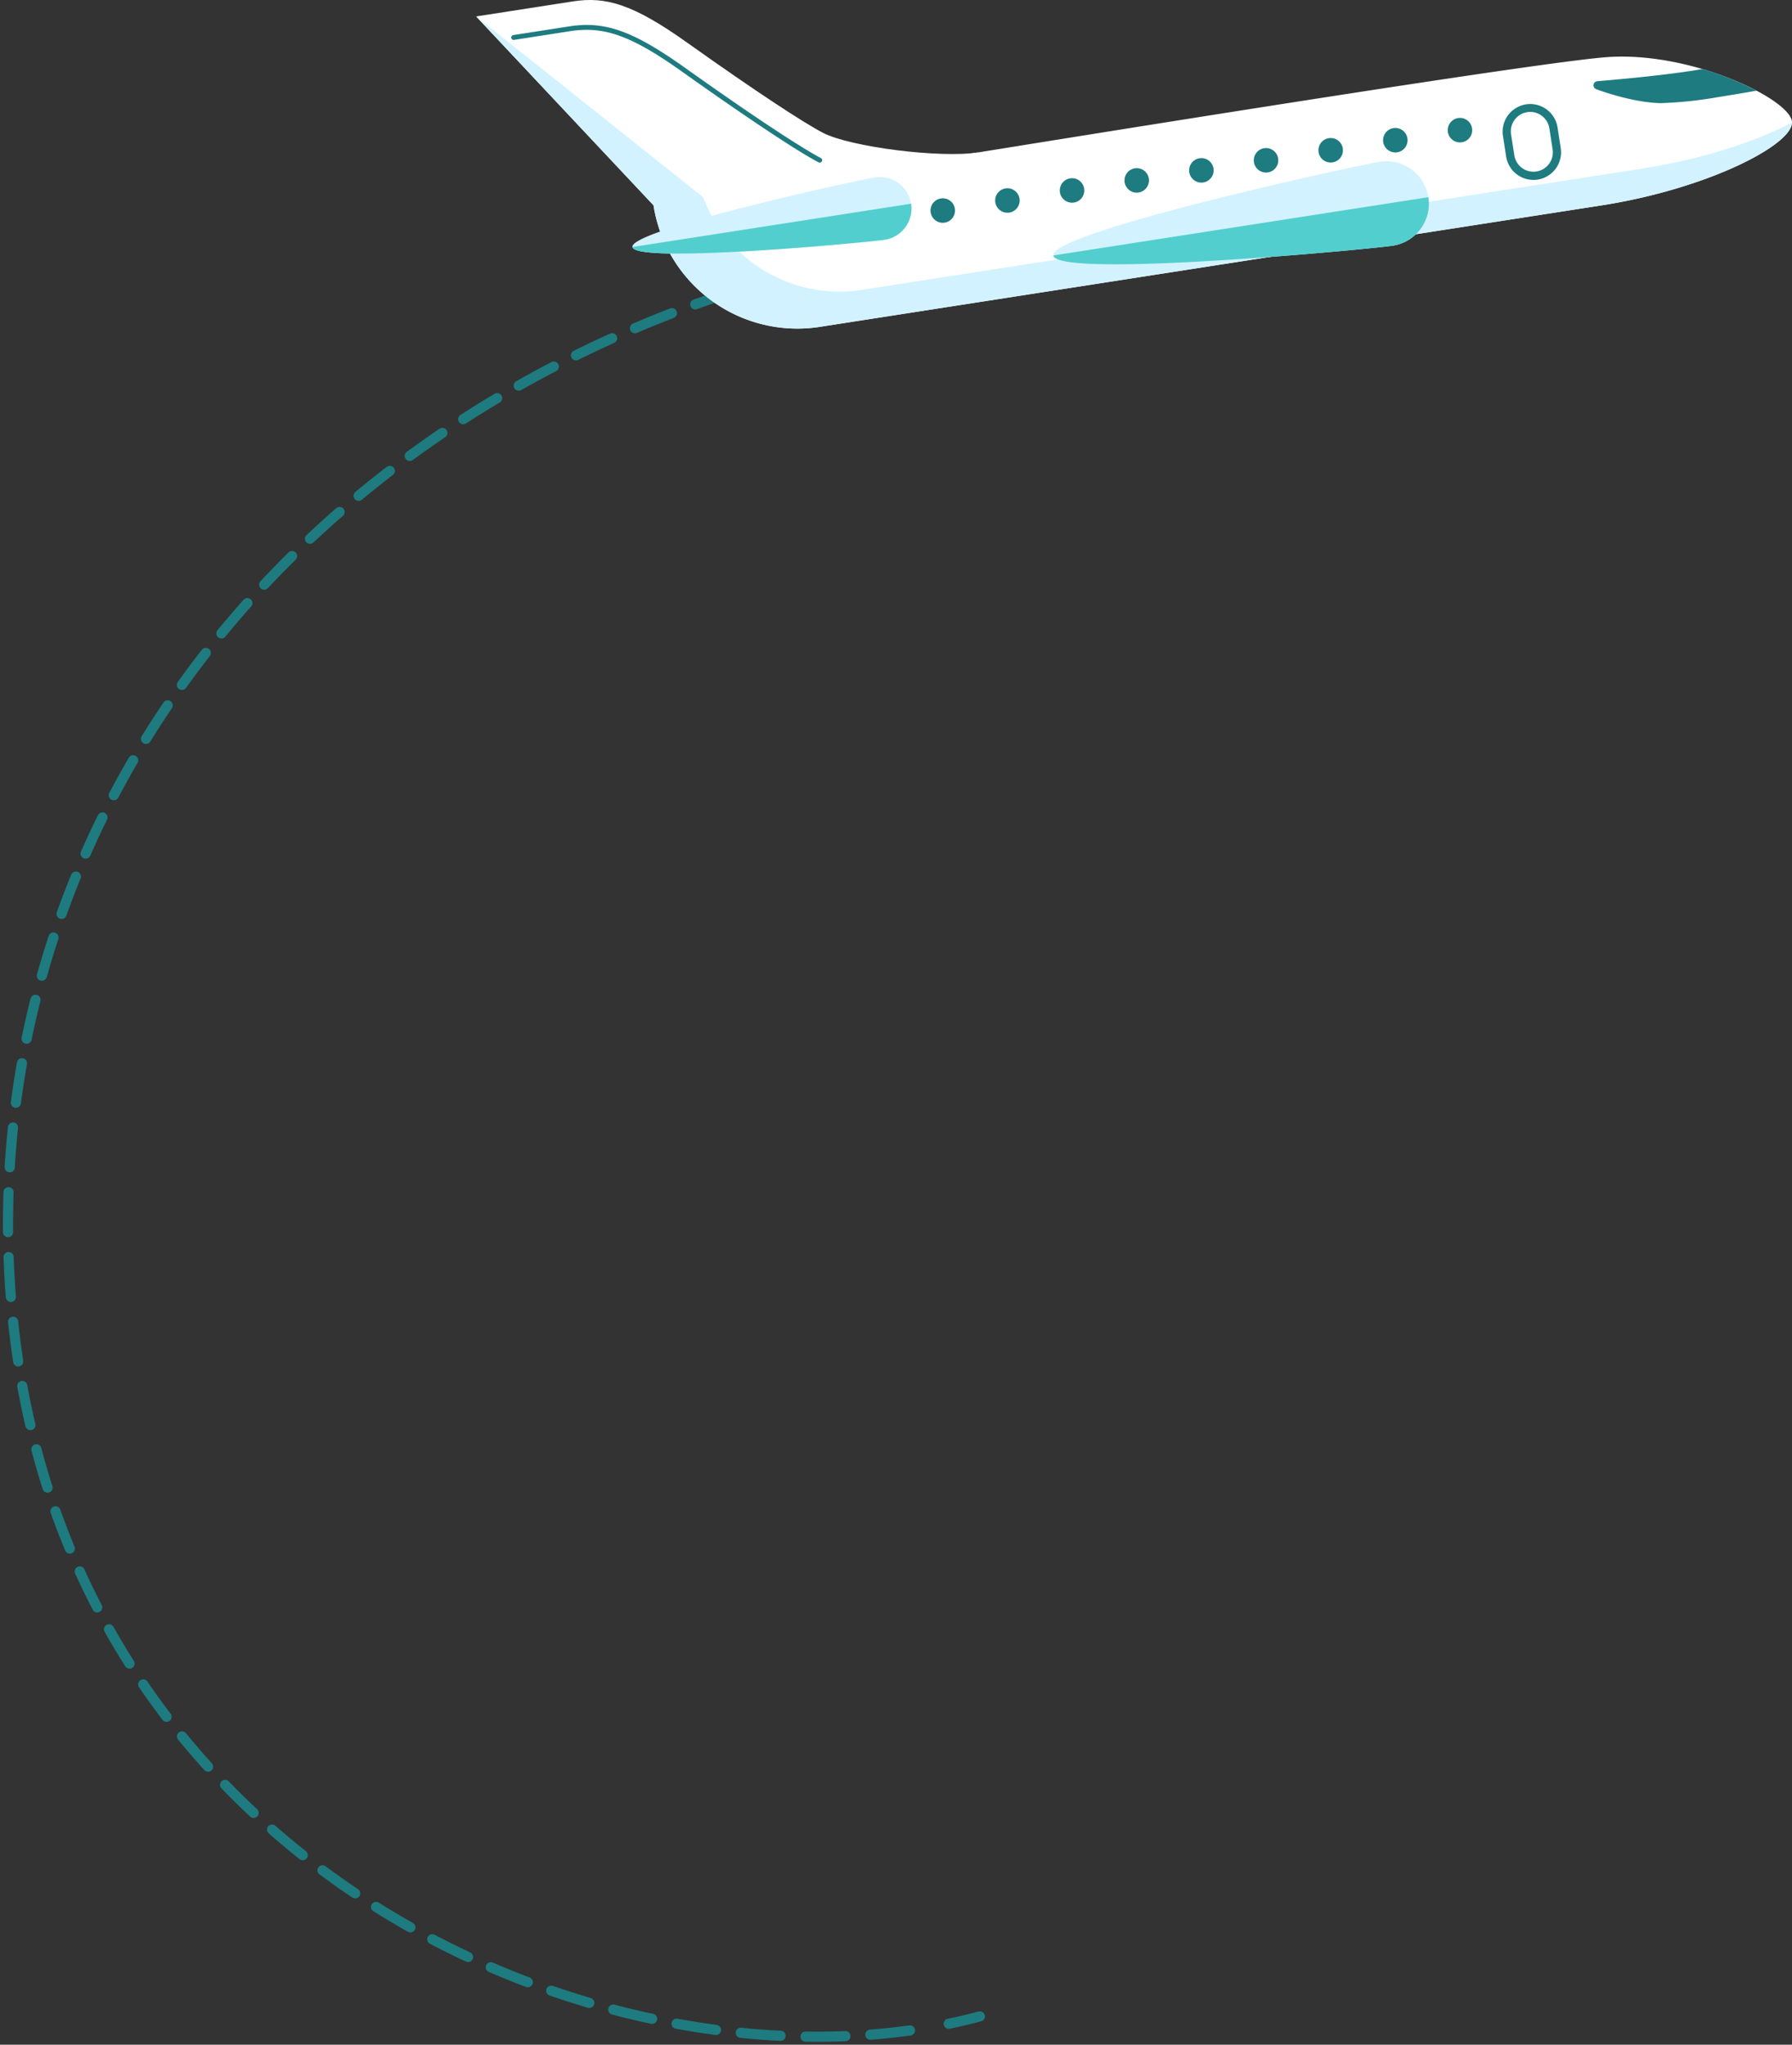 <svg xmlns="http://www.w3.org/2000/svg" xmlns:xlink="http://www.w3.org/1999/xlink" width="352.843" height="402.47" viewBox="0 0 352.843 402.47">
  <rect x="0" y="0" width="352.843" height="402.47" fill="#333333" stroke="none"/>
  <defs>
    <clipPath id="clip-path">
      <rect id="Rectangle_35" data-name="Rectangle 35" width="352.843" height="402.47" fill="none"/>
    </clipPath>
  </defs>
  <g id="Group_38" data-name="Group 38" transform="translate(-107 -1478.284)">
    <g id="Group_37" data-name="Group 37" transform="translate(107 1478.284)">
      <g id="Group_36" data-name="Group 36" clip-path="url(#clip-path)">
        <path id="Path_175" data-name="Path 175" d="M124.577,251.652q-3.016.8-6.134,1.446" transform="translate(68.361 145.244)" fill="none" stroke="#1e7b80" stroke-linecap="round" stroke-linejoin="round" stroke-width="2"/>
        <path id="Path_176" data-name="Path 176" d="M178.6,382.185C108.3,391.96,9.482,343.871,1.524,237.349-6.137,134.841,71.015,47.761,184,30.269" transform="translate(0.577 17.47)" fill="none" stroke="#1e7b80" stroke-linecap="round" stroke-linejoin="round" stroke-width="2" stroke-dasharray="7.859 4.912"/>
        <path id="Path_177" data-name="Path 177" d="M119.474,30.2q3.113-.435,6.261-.8" transform="translate(68.956 16.97)" fill="none" stroke="#1e7b80" stroke-linecap="round" stroke-linejoin="round" stroke-width="2"/>
        <path id="Path_178" data-name="Path 178" d="M94.37,40.418,59.444,3.237,78.495.276C85.015-.736,90.353.824,101,8.4c13.549,9.643,23.061,15.846,26.717,17.74,5.4,2.8,23.071,5.025,30.531,3.866l.845,5.43L98.032,45.64Z" transform="translate(34.309 0)" fill="#fff"/>
        <path id="Path_179" data-name="Path 179" d="M124.643,30.206a.494.494,0,0,1-.293-.047c-4.071-2.109-14.33-8.92-26.776-17.778-10.026-7.135-15.41-9.089-22.158-8.04L64.367,6.057a.48.48,0,0,1-.147-.948L75.27,3.393c7.039-1.093,12.594.9,22.859,8.209,14.835,10.556,23.5,16.068,26.66,17.705a.479.479,0,0,1-.147.9" transform="translate(36.832 1.797)" fill="#1e7b80"/>
        <path id="Path_180" data-name="Path 180" d="M81.589,36.34a28.663,28.663,0,0,0,32.72,23.922l153.9-23.907c21.06-3.273,38.213-12.15,37.522-16.6S285.92,6.03,269.447,7.16C250.811,8.434,81.589,36.34,81.589,36.34" transform="translate(47.09 4.078)" fill="#fff"/>
        <path id="Path_181" data-name="Path 181" d="M289.274,31.963,135.374,55.87a28.671,28.671,0,0,1-31.233-18.243L59.443,2.052,94.369,39.234a28.663,28.663,0,0,0,32.72,23.922l153.9-23.907c20.587-3.2,37.429-11.753,37.532-16.291-6.9,3.583-17.459,7.173-29.25,9" transform="translate(34.308 1.184)" fill="#d3f2ff"/>
        <path id="Path_182" data-name="Path 182" d="M133.823,27.348a6.21,6.21,0,0,1-5.184,7.091c-3.386.527-49.155,4.823-49.682,1.432s44.386-13.18,47.775-13.707a6.213,6.213,0,0,1,7.091,5.184" transform="translate(45.568 12.749)" fill="#d3f2ff"/>
        <path id="Path_183" data-name="Path 183" d="M133.821,25.424a6.21,6.21,0,0,1-5.184,7.091c-3.386.527-49.155,4.823-49.682,1.432Z" transform="translate(45.57 14.674)" fill="#52cece"/>
        <path id="Path_184" data-name="Path 184" d="M205.346,27.2a8.357,8.357,0,0,1-6.974,9.542c-4.561.708-66.159,6.49-66.865,1.927s59.737-17.738,64.3-18.447a8.358,8.358,0,0,1,9.542,6.977" transform="translate(75.897 11.614)" fill="#d3f2ff"/>
        <path id="Path_185" data-name="Path 185" d="M205.344,24.61a8.357,8.357,0,0,1-6.974,9.542c-4.561.708-66.159,6.49-66.865,1.927Z" transform="translate(75.899 14.204)" fill="#52cece"/>
        <path id="Path_186" data-name="Path 186" d="M194.5,27.884a5.445,5.445,0,0,1-6.208-4.539l-.643-4.134a5.439,5.439,0,0,1,10.748-1.67l.642,4.135a5.443,5.443,0,0,1-4.539,6.208M192.44,14.606a3.82,3.82,0,0,0-3.184,4.356L189.9,23.1a3.816,3.816,0,0,0,7.542-1.172l-.643-4.134a3.82,3.82,0,0,0-4.356-3.186" transform="translate(108.269 7.468)" fill="#1e7b80"/>
        <path id="Path_187" data-name="Path 187" d="M120.96,26.787a2.409,2.409,0,1,1-2.749-2.009,2.406,2.406,0,0,1,2.749,2.009" transform="translate(67.049 14.284)" fill="#1e7b80"/>
        <path id="Path_188" data-name="Path 188" d="M129.032,25.533a2.409,2.409,0,1,1-2.749-2.009,2.409,2.409,0,0,1,2.749,2.009" transform="translate(71.708 13.56)" fill="#1e7b80"/>
        <path id="Path_189" data-name="Path 189" d="M137.1,24.279a2.41,2.41,0,1,1-2.752-2.009,2.412,2.412,0,0,1,2.752,2.009" transform="translate(76.366 12.836)" fill="#1e7b80"/>
        <path id="Path_190" data-name="Path 190" d="M145.176,23.025a2.409,2.409,0,1,1-2.751-2.009,2.412,2.412,0,0,1,2.751,2.009" transform="translate(81.025 12.113)" fill="#1e7b80"/>
        <path id="Path_191" data-name="Path 191" d="M153.248,21.771a2.41,2.41,0,1,1-2.752-2.009,2.41,2.41,0,0,1,2.752,2.009" transform="translate(85.683 11.389)" fill="#1e7b80"/>
        <path id="Path_192" data-name="Path 192" d="M161.319,20.517a2.41,2.41,0,1,1-2.752-2.009,2.409,2.409,0,0,1,2.752,2.009" transform="translate(90.342 10.665)" fill="#1e7b80"/>
        <path id="Path_193" data-name="Path 193" d="M169.389,19.264a2.41,2.41,0,1,1-2.752-2.009,2.41,2.41,0,0,1,2.752,2.009" transform="translate(95 9.942)" fill="#1e7b80"/>
        <path id="Path_194" data-name="Path 194" d="M177.46,18.01A2.409,2.409,0,1,1,174.708,16a2.41,2.41,0,0,1,2.752,2.009" transform="translate(99.659 9.218)" fill="#1e7b80"/>
        <path id="Path_195" data-name="Path 195" d="M185.531,16.756a2.409,2.409,0,1,1-2.749-2.009,2.407,2.407,0,0,1,2.749,2.009" transform="translate(104.317 8.494)" fill="#1e7b80"/>
        <path id="Path_196" data-name="Path 196" d="M199.688,11.007a.827.827,0,0,0-.738.691.812.812,0,0,0,.511.877c.279.107,6.88,2.605,12.619,2.752a78.612,78.612,0,0,0,11.4-1.189c2.795-.435,5.5-.9,7.561-1.262a58.628,58.628,0,0,0-10.66-4.258C212.5,10,199.846,10.995,199.688,11.007" transform="translate(114.822 4.974)" fill="#1e7b80"/>
      </g>
    </g>
  </g>
</svg>
